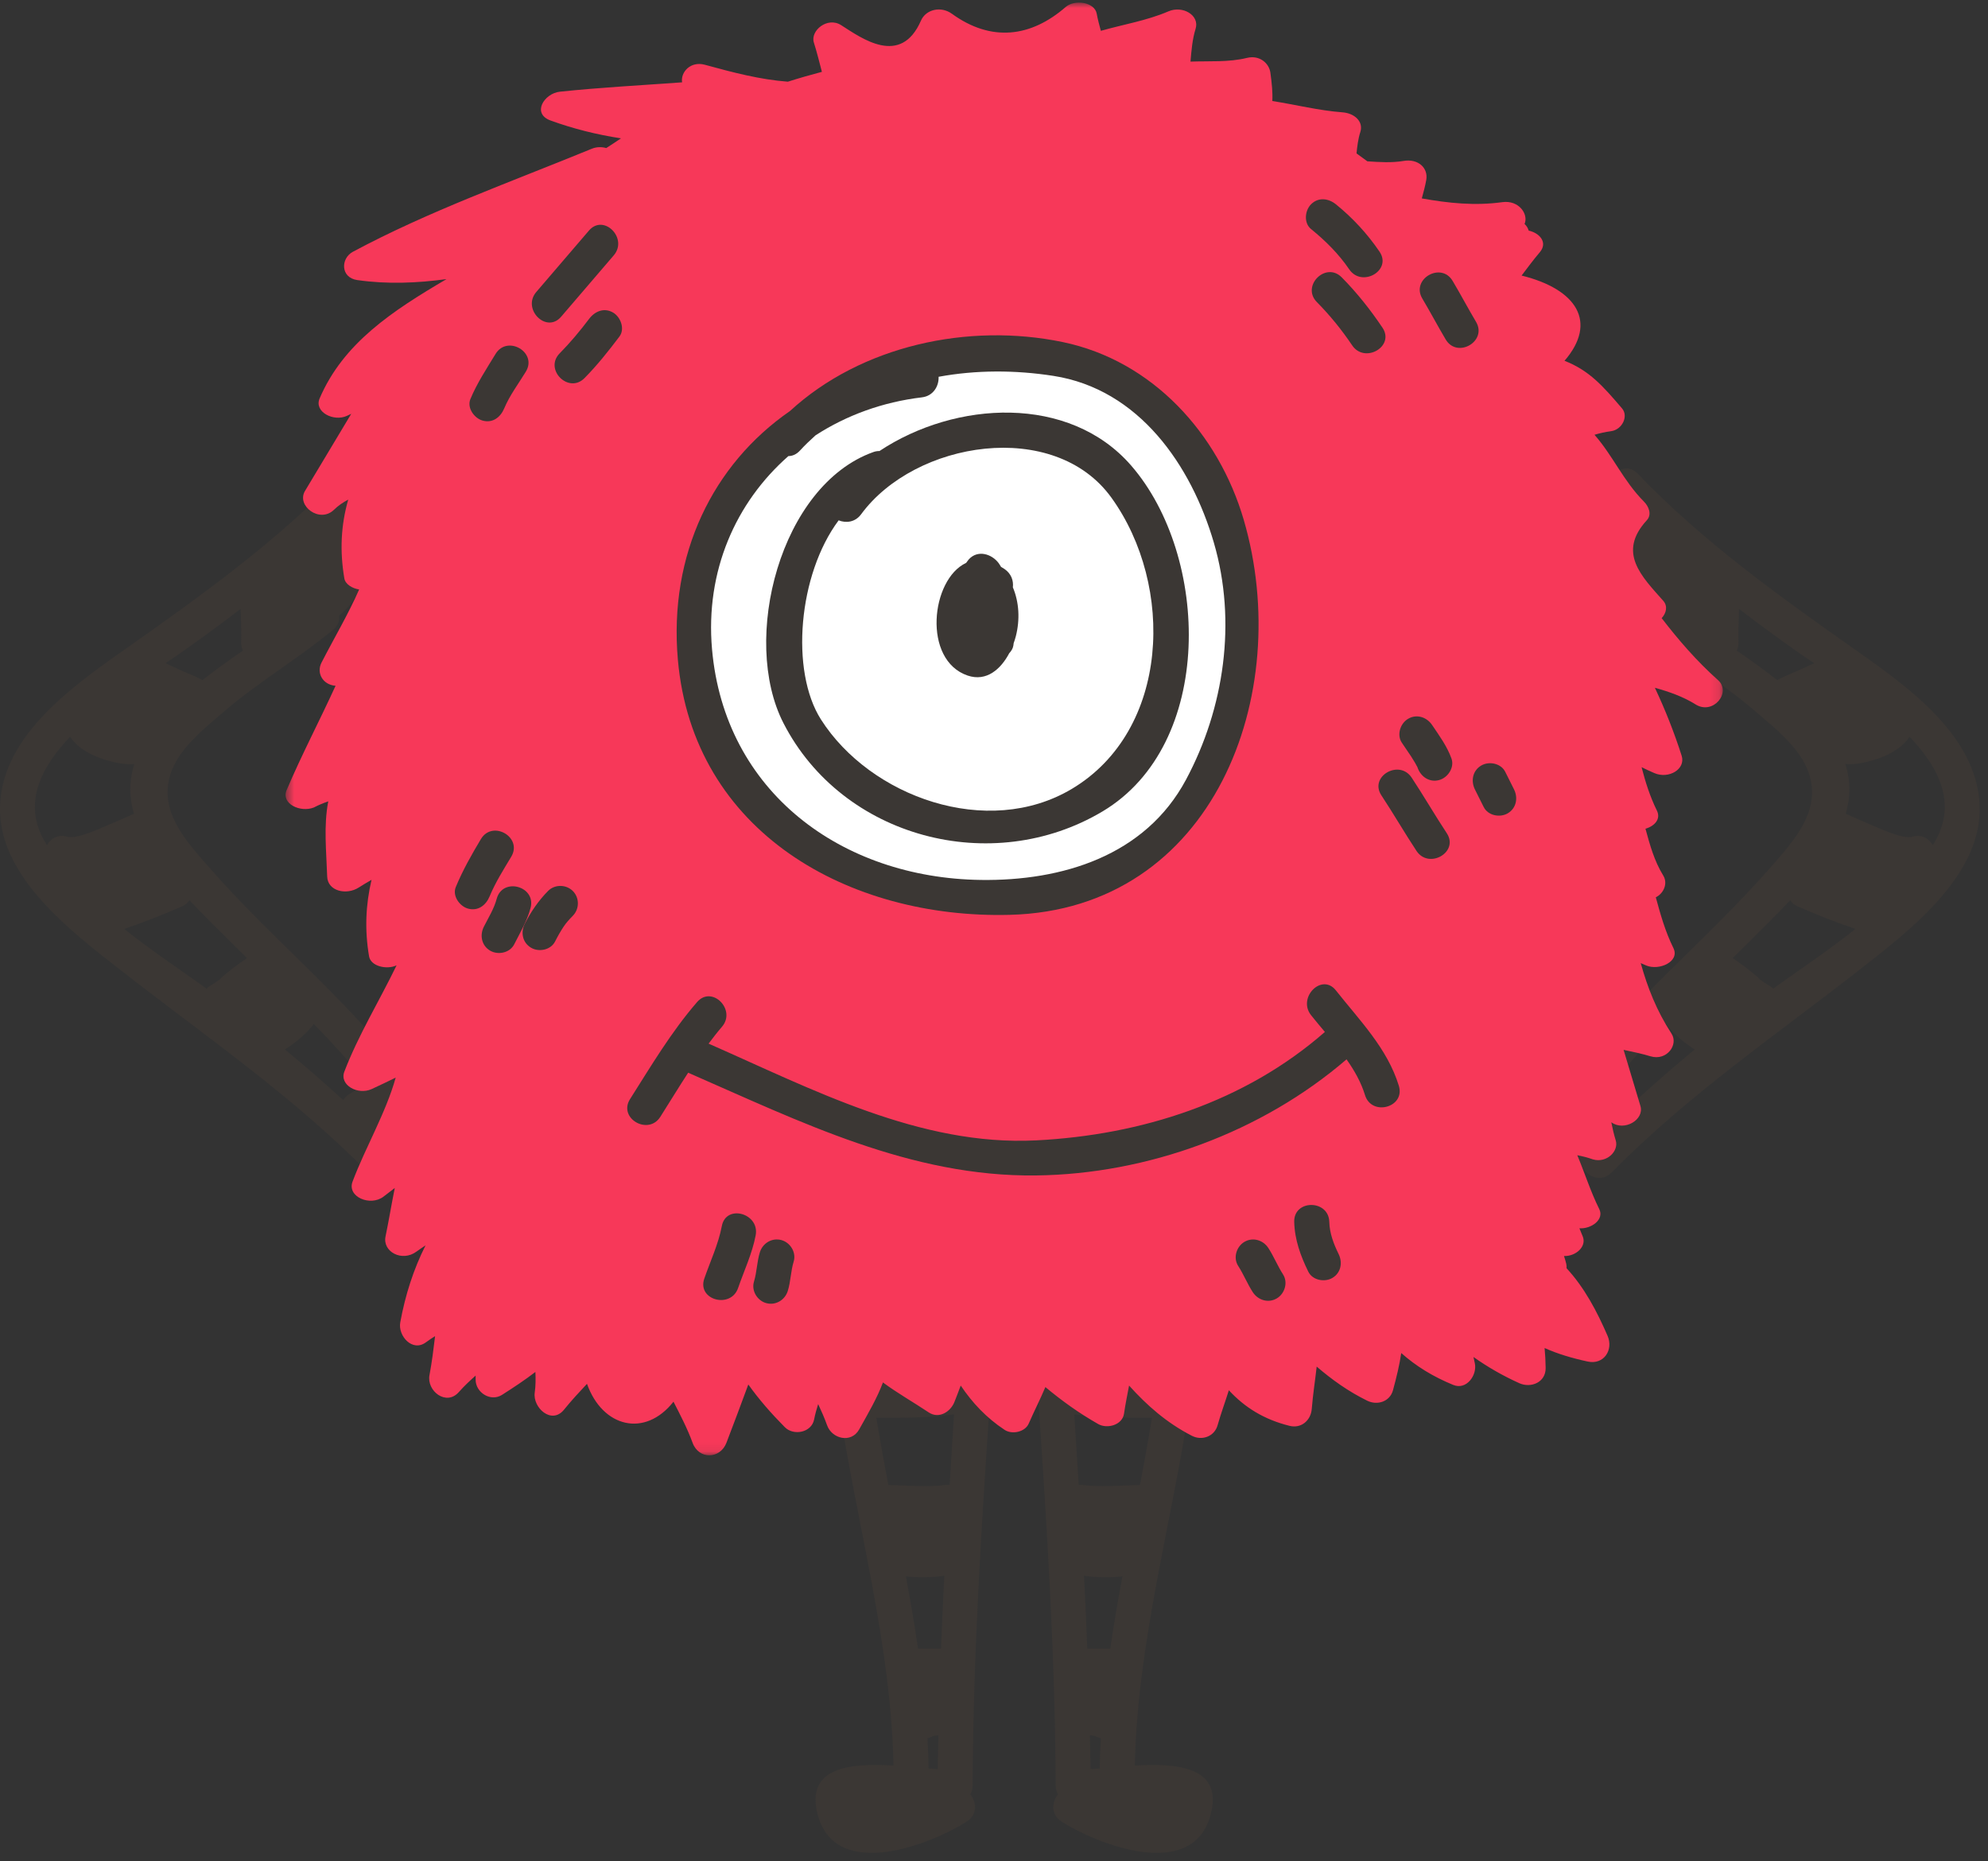 <?xml version="1.0" encoding="UTF-8"?>
<svg width="219px" height="205px" viewBox="0 0 219 205" version="1.1" xmlns="http://www.w3.org/2000/svg" xmlns:xlink="http://www.w3.org/1999/xlink">
  <rect x="0" y="0" width="219" height="205" fill="#333333" stroke="none"/>
  <!-- Generator: Sketch 62 (91390) - https://sketch.com -->
  <title>Page 1</title>
  <desc>Created with Sketch.</desc>
  <defs>
    <polygon id="path-1" points="0.543 0.91 158.868 0.91 158.868 160.921 0.543 160.921 0.543 0.91"></polygon>
  </defs>
  <g id="Desktop" stroke="none" stroke-width="1" fill="none" fill-rule="evenodd">
    <g id="Page-1" transform="translate(0, -1)">
      <path d="M104.247,164.56 C102.118,164.819 99.993,164.614 97.86,164.57 C97.387,162.105 96.944,159.634 96.532,157.161 C99.376,157.173 102.277,157.188 105.096,156.785 C104.929,159.374 104.77,161.962 104.612,164.551 C104.496,164.543 104.376,164.544 104.247,164.56 M103.662,182.595 C103.64,182.595 103.625,182.585 103.603,182.585 L101.133,182.585 C100.747,179.929 100.284,177.28 99.795,174.635 C101.207,174.792 102.608,174.767 104.024,174.569 C103.889,177.244 103.764,179.92 103.662,182.595 M103.302,195.868 C102.992,195.853 102.656,195.827 102.295,195.797 C102.279,194.682 102.23,193.572 102.169,192.464 C102.33,192.424 102.491,192.374 102.646,192.299 C102.728,192.26 102.825,192.223 102.911,192.186 C103.068,192.175 103.224,192.16 103.381,192.147 C103.358,193.388 103.312,194.628 103.302,195.868 M107.146,197.713 C107.201,183.417 108.107,169.161 109.078,154.904 C109.154,153.804 108.438,153.195 107.602,153.07 C107.191,152.742 106.642,152.572 105.987,152.72 C102.513,153.498 98.77,153.294 95.229,153.294 C95.08,153.294 94.941,153.31 94.809,153.335 C93.637,153.172 92.161,154.161 92.4,155.738 C94.408,168.985 98.156,182.024 98.427,195.473 C93.743,195.187 88.623,195.594 90.096,200.945 C92.129,208.331 102.697,204.082 106.511,201.633 C107.691,200.875 107.586,199.481 106.893,198.652 C107.053,198.353 107.144,198.021 107.146,197.713" id="Fill-1" fill="#3B3734"></path>
      <g id="Group-5" transform="translate(113.365, 152.302)" fill="#3B3734">
        <path d="M5.463,12.249 C5.306,9.66 5.146,7.072 4.98,4.483 C7.797,4.886 10.698,4.872 13.543,4.859 C13.132,7.332 12.689,9.803 12.215,12.268 C10.083,12.312 7.958,12.517 5.828,12.258 C5.7,12.242 5.579,12.241 5.463,12.249 M6.052,22.267 C7.468,22.465 8.869,22.49 10.281,22.333 C9.79,24.978 9.329,27.626 8.943,30.283 L6.472,30.283 C6.451,30.283 6.436,30.293 6.414,30.293 C6.311,27.618 6.187,24.941 6.052,22.267 M6.695,39.845 C6.852,39.858 7.008,39.873 7.163,39.884 C7.25,39.921 7.348,39.957 7.43,39.997 C7.583,40.07 7.744,40.121 7.906,40.162 C7.846,41.27 7.797,42.38 7.781,43.495 C7.421,43.525 7.084,43.551 6.774,43.566 C6.764,42.325 6.719,41.085 6.695,39.845 M3.183,46.348 C2.49,47.179 2.385,48.573 3.565,49.331 C7.377,51.78 17.946,56.029 19.98,48.643 C21.453,43.292 16.333,42.885 11.649,43.171 C11.92,29.722 15.668,16.682 17.675,3.436 C17.915,1.859 16.439,0.87 15.265,1.033 C15.135,1.008 14.995,0.992 14.845,0.992 C11.306,0.992 7.562,1.196 4.088,0.418 C3.433,0.27 2.884,0.44 2.474,0.768 C1.638,0.893 0.923,1.501 0.997,2.602 C1.969,16.859 2.874,31.113 2.929,45.411 C2.932,45.719 3.023,46.051 3.183,46.348" id="Fill-3"></path>
      </g>
      <path d="M34.355,114.073 C34.434,113.983 34.491,113.883 34.558,113.785 C36.635,115.902 38.628,118.088 40.486,120.4 C39.789,120.755 39.095,121.113 38.436,121.538 C38.159,121.717 37.956,121.932 37.808,122.169 C35.717,120.258 33.573,118.397 31.383,116.594 C32.491,115.899 33.513,115.049 34.355,114.073 M24.458,108.626 C24.369,108.704 24.298,108.789 24.228,108.872 C23.891,109.111 23.555,109.351 23.194,109.553 C23.015,109.655 22.872,109.776 22.744,109.904 C22.573,109.782 22.409,109.648 22.238,109.527 C19.416,107.525 16.454,105.526 13.682,103.32 C15.847,102.587 17.975,101.745 20.07,100.825 C20.445,100.661 20.7,100.427 20.87,100.163 C22.47,101.869 24.143,103.467 25.618,104.958 C26.143,105.488 26.675,106.008 27.204,106.532 C26.256,107.186 25.32,107.86 24.458,108.626 M12.229,91.736 C11.049,92.226 8.498,93.477 7.39,93.16 C6.37,92.868 5.571,93.37 5.17,94.091 C5.056,93.898 4.935,93.711 4.825,93.513 C2.568,89.436 4.484,85.545 7.722,82.154 C8.561,83.414 10.005,84.176 11.425,84.638 C12.354,84.938 13.688,85.267 14.797,85.157 C14.345,86.585 14.214,88.08 14.518,89.64 C14.581,89.975 14.666,90.303 14.756,90.632 C13.919,91.009 13.079,91.384 12.229,91.736 M19.617,73.113 C21.941,71.494 24.238,69.804 26.505,68.072 C26.54,69.298 26.61,70.521 26.569,71.745 C26.556,72.101 26.632,72.405 26.759,72.665 C25.272,73.684 23.754,74.768 22.31,75.912 C21.666,75.577 21.005,75.282 20.334,75.011 C19.632,74.693 18.93,74.372 18.227,74.053 C18.726,73.719 19.195,73.404 19.617,73.113 M47.741,123.952 C47.028,122.796 46.269,121.686 45.482,120.598 C45.359,119.906 44.898,119.275 44.286,119.007 C37.94,110.811 29.769,104.254 22.931,96.42 C20.384,93.502 17.476,90.339 18.792,86.234 C19.687,83.44 22.564,81.193 24.706,79.352 C28.502,76.092 32.853,73.548 36.706,70.36 C37.26,69.902 37.429,69.339 37.356,68.809 C38.498,67.857 39.379,66.659 39.911,65.085 C40.923,62.103 40.621,58.883 41.743,55.886 C42.197,54.676 41.43,53.781 40.465,53.516 C39.861,52.614 38.632,52.166 37.67,53.171 C30.505,60.654 22.014,66.722 13.567,72.663 C7.69,76.798 -0.236,82.451 0.006,90.488 C0.225,97.753 7.811,103.574 12.967,107.609 C22.386,114.98 32.085,121.564 40.547,130.149 C41.679,131.297 43.272,130.609 43.78,129.499 C44.808,129.474 45.822,128.675 46.153,127.622 C46.238,127.353 46.26,127.101 46.242,126.867 C46.287,126.796 46.319,126.726 46.354,126.653 C47.547,126.442 48.553,125.267 47.741,123.952" id="Fill-6" fill="#3B3734"></path>
      <path d="M186.698,116.594 C184.508,118.397 182.366,120.258 180.273,122.169 C180.124,121.932 179.922,121.717 179.645,121.538 C178.988,121.113 178.293,120.755 177.597,120.4 C179.453,118.088 181.446,115.902 183.524,113.785 C183.591,113.883 183.647,113.983 183.726,114.073 C184.568,115.049 185.591,115.899 186.698,116.594 M190.877,106.532 C191.406,106.008 191.937,105.488 192.464,104.958 C193.938,103.467 195.611,101.869 197.211,100.163 C197.383,100.427 197.636,100.661 198.011,100.825 C200.106,101.745 202.234,102.587 204.4,103.32 C201.629,105.526 198.666,107.525 195.844,109.527 C195.673,109.648 195.508,109.782 195.337,109.904 C195.209,109.776 195.068,109.655 194.887,109.553 C194.526,109.351 194.19,109.111 193.853,108.872 C193.783,108.789 193.714,108.704 193.623,108.626 C192.762,107.86 191.824,107.186 190.877,106.532 M203.325,90.632 C203.417,90.303 203.5,89.975 203.565,89.64 C203.867,88.08 203.736,86.585 203.284,85.157 C204.393,85.267 205.728,84.938 206.657,84.638 C208.077,84.176 209.52,83.414 210.359,82.154 C213.599,85.545 215.513,89.436 213.256,93.513 C213.147,93.711 213.026,93.898 212.912,94.091 C212.512,93.37 211.712,92.868 210.691,93.16 C209.583,93.477 207.034,92.226 205.853,91.736 C205.002,91.384 204.164,91.009 203.325,90.632 M199.855,74.053 C199.151,74.372 198.449,74.693 197.747,75.011 C197.076,75.282 196.415,75.577 195.771,75.912 C194.327,74.768 192.809,73.684 191.324,72.665 C191.449,72.405 191.525,72.101 191.512,71.745 C191.472,70.521 191.543,69.298 191.576,68.072 C193.845,69.804 196.141,71.494 198.466,73.113 C198.886,73.404 199.355,73.719 199.855,74.053 M171.729,126.653 C171.762,126.726 171.796,126.796 171.841,126.867 C171.821,127.101 171.845,127.353 171.928,127.622 C172.259,128.675 173.273,129.474 174.301,129.499 C174.809,130.609 176.404,131.297 177.536,130.149 C185.996,121.564 195.694,114.98 205.114,107.609 C210.27,103.574 217.856,97.753 218.075,90.488 C218.319,82.451 210.391,76.798 204.514,72.663 C196.067,66.722 187.578,60.654 180.411,53.171 C179.45,52.166 178.22,52.614 177.616,53.516 C176.652,53.781 175.884,54.676 176.338,55.886 C177.46,58.883 177.16,62.103 178.17,65.085 C178.702,66.659 179.584,67.857 180.726,68.809 C180.653,69.339 180.821,69.902 181.375,70.36 C185.228,73.548 189.58,76.092 193.375,79.352 C195.518,81.193 198.394,83.44 199.289,86.234 C200.606,90.339 197.697,93.502 195.151,96.42 C188.312,104.254 180.142,110.811 173.795,119.007 C173.184,119.275 172.722,119.906 172.601,120.598 C171.812,121.686 171.054,122.796 170.34,123.952 C169.53,125.267 170.534,126.442 171.729,126.653" id="Fill-8" fill="#3B3734"></path>
      <g id="Group-12" transform="translate(30.918, 0.377)">
        <mask id="mask-2" fill="white">
          <use xlink:href="#path-1"></use>
        </mask>
        <g id="Clip-11"></g>
        <path d="M158.343,75.539 C155.966,73.417 153.985,71.112 152.131,68.71 C152.644,68.159 152.825,67.384 152.311,66.804 C149.911,64.093 147.225,61.487 150.496,57.928 C151.081,57.292 150.711,56.404 150.177,55.867 C147.902,53.579 146.781,50.841 144.733,48.513 C145.31,48.34 145.909,48.205 146.554,48.118 C147.797,47.95 148.491,46.457 147.774,45.617 C145.662,43.141 144.162,41.429 141.431,40.364 C145.101,36.116 142.789,32.474 136.702,30.976 C137.352,30.122 137.982,29.26 138.7,28.418 C139.622,27.336 138.695,26.293 137.485,26.023 C137.404,25.745 137.251,25.496 137.029,25.292 C137.49,24.224 136.411,22.639 134.579,22.89 C131.53,23.311 128.635,22.996 125.709,22.478 C125.892,21.805 126.079,21.132 126.2,20.445 C126.432,19.137 125.331,18.073 123.689,18.351 C122.426,18.564 121.076,18.486 119.711,18.391 C119.318,18.097 118.919,17.806 118.518,17.52 C118.598,16.73 118.69,15.938 118.941,15.15 C119.303,14.007 118.285,13.091 116.971,12.995 C114.342,12.798 111.823,12.151 109.242,11.751 C109.291,10.765 109.189,9.822 109.032,8.642 C108.889,7.578 107.831,6.66 106.446,7.001 C104.424,7.498 102.312,7.332 100.227,7.409 C100.336,6.189 100.425,4.966 100.79,3.798 C101.26,2.302 99.366,1.197 97.792,1.876 C95.426,2.895 92.836,3.31 90.354,4.019 C90.185,3.4 90.016,2.781 89.9,2.136 C89.67,0.843 87.463,0.539 86.489,1.385 C82.632,4.737 78.28,5.273 73.949,2.142 C72.738,1.265 71.079,1.65 70.537,2.893 C68.299,8.024 63.963,4.805 61.738,3.39 C60.235,2.433 58.322,4.001 58.739,5.312 C59.079,6.382 59.337,7.462 59.624,8.536 C58.362,8.871 57.11,9.227 55.873,9.621 C52.806,9.387 49.845,8.612 46.732,7.757 C45.147,7.323 44.04,8.58 44.222,9.692 C39.734,10.02 35.235,10.252 30.761,10.723 C29.031,10.906 27.626,13.13 29.732,13.896 C32.263,14.816 34.844,15.454 37.49,15.862 C36.954,16.224 36.417,16.583 35.869,16.93 C35.371,16.789 34.809,16.788 34.269,17.009 C25.393,20.654 16.296,23.886 7.952,28.358 C6.602,29.083 6.579,31.206 8.439,31.472 C11.773,31.947 15.018,31.805 18.269,31.367 C12.356,34.843 6.907,38.391 4.292,44.509 C3.658,45.991 5.824,47.102 7.291,46.432 C7.455,46.359 7.613,46.276 7.777,46.202 C6.077,49.033 4.379,51.864 2.682,54.697 C1.699,56.337 4.314,58.313 5.888,56.759 C6.347,56.307 6.876,55.955 7.444,55.653 C6.638,58.461 6.501,61.298 7.014,64.332 C7.121,64.968 7.873,65.433 8.644,65.552 C7.442,68.295 5.883,70.913 4.497,73.614 C3.914,74.752 4.641,76.055 6.049,76.159 C4.292,80 2.311,83.765 0.662,87.639 C0.01,89.173 2.192,90.153 3.661,89.564 C4.173,89.293 4.704,89.079 5.244,88.889 C4.723,91.603 5.034,94.353 5.125,97.173 C5.178,98.785 7.246,99.257 8.611,98.376 C9.069,98.082 9.539,97.806 10.01,97.534 C9.368,100.274 9.244,103.027 9.736,105.95 C9.927,107.079 11.701,107.442 12.735,106.967 C12.747,106.959 12.759,106.955 12.771,106.949 C10.877,110.863 8.561,114.627 7.014,118.664 C6.446,120.143 8.507,121.272 10.013,120.586 C10.91,120.178 11.792,119.748 12.673,119.319 C11.577,123.233 9.357,126.959 7.921,130.77 C7.283,132.466 9.896,133.537 11.333,132.426 C11.749,132.106 12.159,131.792 12.57,131.478 C12.213,133.248 11.922,135.03 11.551,136.824 C11.206,138.495 13.368,139.665 14.964,138.481 C15.286,138.241 15.627,138.026 15.959,137.798 C14.631,140.448 13.729,143.251 13.174,146.288 C12.906,147.747 14.505,149.596 16.012,148.469 C16.338,148.225 16.674,148.008 17.012,147.792 C16.839,149.225 16.664,150.659 16.395,152.082 C16.062,153.828 18.24,155.532 19.623,153.96 C20.216,153.288 20.846,152.705 21.478,152.14 L21.478,152.596 C21.478,154.014 23.135,155.061 24.386,154.263 C25.686,153.433 26.909,152.628 28.062,151.739 C28.097,152.494 28.097,153.251 27.989,154.013 C27.751,155.666 29.847,157.592 31.217,155.892 C32.017,154.9 32.88,153.973 33.745,153.048 C35.462,157.851 40.132,159.005 43.274,155.015 C44.033,156.495 44.804,157.968 45.38,159.546 C46.058,161.407 48.408,161.351 49.106,159.546 C49.931,157.412 50.722,155.266 51.517,153.121 C52.697,154.777 54.029,156.297 55.538,157.823 C56.503,158.799 58.484,158.423 58.767,156.971 C58.881,156.391 59.037,155.831 59.212,155.28 C59.566,156.041 59.908,156.811 60.195,157.614 C60.731,159.119 62.858,159.628 63.726,158.075 C64.758,156.232 65.692,154.645 66.349,152.896 C67.946,154.079 69.675,155.05 71.388,156.194 C72.517,156.947 73.8,156.126 74.226,155.039 C74.47,154.421 74.7,153.827 74.916,153.238 C76.191,155.133 77.738,156.794 79.762,158.125 C80.566,158.655 82,158.364 82.405,157.432 C83.004,156.055 83.676,154.752 84.242,153.405 C86.061,154.922 87.97,156.292 90.068,157.482 C91.048,158.037 92.722,157.598 92.906,156.327 C93.068,155.216 93.279,154.211 93.461,153.239 C95.432,155.423 97.576,157.326 100.374,158.769 C101.482,159.341 102.859,158.862 103.212,157.614 C103.597,156.257 104.063,155.008 104.453,153.757 C106.189,155.634 108.307,156.972 111.141,157.676 C112.432,157.997 113.487,157.075 113.587,155.814 C113.715,154.193 113.962,152.674 114.129,151.15 C115.816,152.596 117.597,153.873 119.697,154.907 C120.8,155.45 122.192,155.021 122.535,153.752 C122.928,152.305 123.251,150.972 123.445,149.658 C125.073,151.101 126.927,152.249 129.176,153.17 C130.646,153.772 131.826,152.07 131.553,150.794 C131.501,150.558 131.452,150.327 131.402,150.091 C132.956,151.194 134.619,152.15 136.444,152.975 C137.723,153.554 139.371,152.892 139.352,151.308 C139.341,150.532 139.305,149.807 139.236,149.104 C140.677,149.749 142.219,150.212 143.991,150.595 C145.766,150.979 146.844,149.305 146.173,147.759 C144.996,145.042 143.618,142.436 141.654,140.314 C141.662,140.165 141.664,140.014 141.627,139.849 C141.561,139.555 141.467,139.262 141.374,138.971 C142.67,139.016 143.888,137.93 143.443,136.824 C143.321,136.521 143.196,136.221 143.072,135.92 C144.386,135.996 145.833,134.954 145.257,133.798 C144.288,131.85 143.665,129.83 142.836,127.867 C143.417,127.981 143.993,128.125 144.56,128.325 C146.078,128.77 147.439,127.412 147.072,126.23 C146.869,125.572 146.717,124.907 146.585,124.236 C148.016,125.279 150.245,123.953 149.794,122.448 L147.939,116.262 C148.936,116.47 149.935,116.681 150.912,116.974 C152.689,117.506 154.016,115.695 153.217,114.473 C151.572,111.953 150.571,109.385 149.826,106.708 C150.025,106.793 150.221,106.88 150.425,106.967 C151.835,107.565 154.168,106.551 153.424,105.044 C152.519,103.207 152.002,101.345 151.487,99.459 C152.387,99.011 152.825,97.905 152.311,97.071 C151.316,95.453 150.833,93.68 150.349,91.905 C151.326,91.627 152.076,90.855 151.609,89.91 C150.835,88.335 150.338,86.744 149.922,85.129 C150.374,85.35 150.838,85.567 151.334,85.78 C152.9,86.457 154.811,85.352 154.333,83.857 C153.517,81.311 152.537,78.822 151.386,76.381 C152.974,76.821 154.507,77.359 155.87,78.213 C157.793,79.418 159.86,76.893 158.343,75.539" id="Fill-10" fill="#F73859" mask="url(#mask-2)"></path>
      </g>
      <path d="M131.23,50.869 C124.776,39.688 106.055,36.497 96.077,44.737 C90.606,46.991 85.835,50.38 82.158,55.295 C77.149,61.99 74.686,73.636 78.564,81.332 C86.716,97.516 107.304,104.971 123.407,95.228 C139.455,85.519 140.073,66.19 131.23,50.869" id="Fill-13" fill="#FFFFFF"></path>
      <path d="M118.065,87.9 C108.781,93.429 95.87,88.771 90.44,80.253 C87.027,74.896 87.939,64.267 92.386,58.315 C93.192,58.639 94.211,58.529 94.858,57.65 C100.809,49.546 116.15,47.086 122.44,55.824 C129.417,65.511 128.892,81.449 118.065,87.9 M124.604,52.272 C117.804,44.449 105.283,45.107 96.884,50.679 C96.675,50.678 96.456,50.705 96.218,50.79 C85.947,54.44 81.572,71.444 86.312,80.661 C92.815,93.312 109.287,97.625 121.452,90.378 C133.841,82.998 133.287,62.263 124.604,52.272" id="Fill-15" fill="#3B3734"></path>
      <path d="M111.579,65.693 C111.661,64.97 111.418,64.204 110.668,63.682 C110.534,63.59 110.407,63.518 110.275,63.44 C110.188,63.306 110.118,63.168 110.021,63.037 C109.259,62.011 107.716,61.526 106.725,62.612 C106.614,62.735 106.534,62.876 106.43,63.002 C102.536,64.808 101.599,73.713 106.596,75.41 C108.691,76.12 110.264,74.68 111.181,72.947 C111.41,72.706 111.582,72.424 111.632,72.11 C111.646,72.02 111.655,71.933 111.667,71.843 C111.763,71.58 111.843,71.319 111.909,71.067 C112.371,69.244 112.271,67.342 111.579,65.693" id="Fill-17" fill="#3B3734"></path>
      <path d="M130.648,86.886 C126.142,95.295 116.971,98.05 108.031,97.923 C92.724,97.708 79.817,88.244 78.437,72.497 C77.684,63.907 81.046,56.334 86.85,51.238 C87.281,51.233 87.726,51.061 88.115,50.638 C88.667,50.037 89.248,49.482 89.843,48.949 C93.238,46.751 97.217,45.283 101.563,44.766 C102.833,44.614 103.443,43.499 103.397,42.502 C107.526,41.741 111.845,41.748 116.047,42.402 C125.475,43.868 131.232,52.252 133.723,60.785 C136.256,69.452 134.874,79.004 130.648,86.886 M137.015,58.268 C134.233,48.743 126.952,40.731 117.074,38.678 C106.687,36.518 94.884,39.052 87.021,46.277 C78.539,52.139 73.658,62.07 74.673,73.643 C76.344,92.711 93.555,102.223 111.235,101.768 C133.718,101.188 142.617,77.448 137.015,58.268" id="Fill-19" fill="#3B3734"></path>
      <path d="M154.097,120.594 C152.832,116.471 149.771,113.39 147.159,110.085 C145.615,108.131 142.9,110.885 144.426,112.816 C144.914,113.434 145.432,114.047 145.952,114.664 C137.136,122.383 125.712,126.026 114.133,126.61 C101.34,127.255 89.451,120.958 78.059,115.954 C78.533,115.325 79.01,114.7 79.526,114.104 C81.149,112.23 78.429,109.487 76.794,111.373 C73.944,114.661 71.729,118.401 69.406,122.064 C68.069,124.174 71.414,126.111 72.744,124.012 C73.767,122.399 74.764,120.76 75.808,119.156 C88.17,124.548 100.313,130.64 114.133,130.473 C126.452,130.323 139.007,125.709 148.336,117.684 C149.194,118.903 149.932,120.19 150.37,121.62 C151.099,123.994 154.83,122.981 154.097,120.594" id="Fill-21" fill="#3B3734"></path>
      <path d="M64.878,26.398 L59.081,33.157 C57.468,35.037 60.189,37.783 61.813,35.888 L67.61,29.128 C69.223,27.249 66.502,24.502 64.878,26.398" id="Fill-23" fill="#3B3734"></path>
      <path d="M67.541,35.43 C66.552,34.851 65.53,35.283 64.898,36.123 C63.895,37.452 62.827,38.731 61.658,39.916 C59.906,41.689 62.637,44.421 64.39,42.647 C65.793,41.228 67.035,39.663 68.236,38.072 C68.871,37.229 68.371,35.916 67.541,35.43" id="Fill-25" fill="#3B3734"></path>
      <path d="M54.592,39.986 C53.597,41.623 52.561,43.177 51.821,44.953 C51.415,45.926 52.252,47.076 53.169,47.328 C54.284,47.633 55.142,46.95 55.547,45.979 C56.146,44.543 57.124,43.258 57.929,41.935 C59.225,39.799 55.882,37.86 54.592,39.986" id="Fill-27" fill="#3B3734"></path>
      <path d="M152.292,37.089 C150.961,35.11 149.482,33.244 147.803,31.547 C146.048,29.774 143.317,32.506 145.071,34.278 C146.523,35.747 147.803,37.326 148.955,39.038 C150.337,41.091 153.688,39.162 152.292,37.089" id="Fill-29" fill="#3B3734"></path>
      <path d="M151.97,28.72 C150.623,26.742 149.017,25.004 147.159,23.5 C146.341,22.839 145.23,22.698 144.427,23.5 C143.739,24.187 143.606,25.568 144.427,26.231 C146.019,27.521 147.476,28.97 148.633,30.669 C150.026,32.715 153.376,30.785 151.97,28.72" id="Fill-31" fill="#3B3734"></path>
      <path d="M162.598,36.445 C161.713,34.958 160.907,33.424 160.021,31.939 C158.748,29.801 155.407,31.743 156.685,33.888 C157.571,35.375 158.376,36.907 159.261,38.394 C160.534,40.531 163.876,38.59 162.598,36.445" id="Fill-33" fill="#3B3734"></path>
      <path d="M159.377,92.773 C158.049,90.761 156.842,88.67 155.512,86.657 C154.145,84.59 150.799,86.522 152.176,88.607 C153.504,90.619 154.711,92.709 156.04,94.722 C157.407,96.79 160.754,94.857 159.377,92.773" id="Fill-35" fill="#3B3734"></path>
      <path d="M159.894,84.544 C159.403,83.186 158.565,82.05 157.767,80.864 C157.181,79.991 156.076,79.614 155.124,80.171 C154.257,80.677 153.842,81.938 154.431,82.812 C154.771,83.321 155.124,83.822 155.46,84.334 C155.612,84.566 155.755,84.801 155.895,85.041 C155.96,85.154 156.023,85.269 156.082,85.385 C156.109,85.435 156.126,85.464 156.141,85.491 C156.149,85.516 156.154,85.533 156.167,85.57 C156.525,86.559 157.47,87.214 158.544,86.919 C159.5,86.657 160.252,85.535 159.894,84.544" id="Fill-37" fill="#3B3734"></path>
      <path d="M166.784,87.945 L165.818,86.014 C165.348,85.072 164.038,84.815 163.175,85.321 C162.223,85.878 162.011,87.02 162.482,87.963 L163.448,89.894 C163.918,90.835 165.228,91.092 166.091,90.587 C167.043,90.029 167.255,88.886 166.784,87.945" id="Fill-39" fill="#3B3734"></path>
      <path d="M52.981,93.417 C51.951,95.134 50.977,96.852 50.21,98.706 C49.807,99.68 50.638,100.829 51.559,101.081 C52.671,101.386 53.535,100.705 53.937,99.732 C54.568,98.205 55.47,96.78 56.319,95.366 C57.603,93.225 54.262,91.283 52.981,93.417" id="Fill-41" fill="#3B3734"></path>
      <path d="M54.719,99.994 C54.424,101.087 53.842,102.013 53.303,103.074 C52.827,104.011 53.048,105.161 53.997,105.714 C54.865,106.223 56.165,105.96 56.641,105.022 C57.305,103.715 58.061,102.448 58.446,101.02 C59.094,98.612 55.366,97.591 54.719,99.994" id="Fill-43" fill="#3B3734"></path>
      <path d="M63.102,99.141 C62.362,98.402 61.107,98.391 60.369,99.141 C59.323,100.205 58.486,101.423 57.812,102.752 C57.335,103.69 57.557,104.839 58.506,105.392 C59.372,105.901 60.673,105.639 61.15,104.7 C61.437,104.133 61.746,103.582 62.099,103.053 C62.344,102.685 62.647,102.334 63.102,101.872 C63.84,101.122 63.851,99.891 63.102,99.141" id="Fill-45" fill="#3B3734"></path>
      <path d="M79.518,136.044 C79.135,138.056 78.25,139.91 77.585,141.838 C76.771,144.199 80.506,145.204 81.312,142.864 C81.976,140.936 82.862,139.084 83.245,137.07 C83.706,134.637 79.982,133.599 79.518,136.044" id="Fill-47" fill="#3B3734"></path>
      <path d="M86.082,137.592 C85.043,137.306 84.014,137.935 83.705,138.941 C83.381,139.991 83.383,141.108 83.061,142.16 C82.751,143.165 83.417,144.262 84.409,144.535 C85.448,144.82 86.478,144.191 86.786,143.186 C87.11,142.134 87.108,141.018 87.43,139.967 C87.741,138.96 87.073,137.864 86.082,137.592" id="Fill-49" fill="#3B3734"></path>
      <path d="M141.342,141.376 C140.743,140.444 140.333,139.41 139.731,138.479 C139.163,137.595 138.026,137.237 137.088,137.787 C136.209,138.3 135.824,139.543 136.395,140.429 C136.994,141.359 137.404,142.395 138.005,143.325 C138.575,144.209 139.711,144.568 140.649,144.018 C141.528,143.503 141.912,142.261 141.342,141.376" id="Fill-51" fill="#3B3734"></path>
      <path d="M147.461,139.123 C146.915,138.012 146.469,136.842 146.437,135.591 C146.371,133.105 142.506,133.099 142.572,135.591 C142.622,137.548 143.269,139.332 144.124,141.072 C144.588,142.016 145.908,142.267 146.768,141.765 C147.725,141.205 147.926,140.067 147.461,139.123" id="Fill-53" fill="#3B3734"></path>
    </g>
  </g>
</svg>
